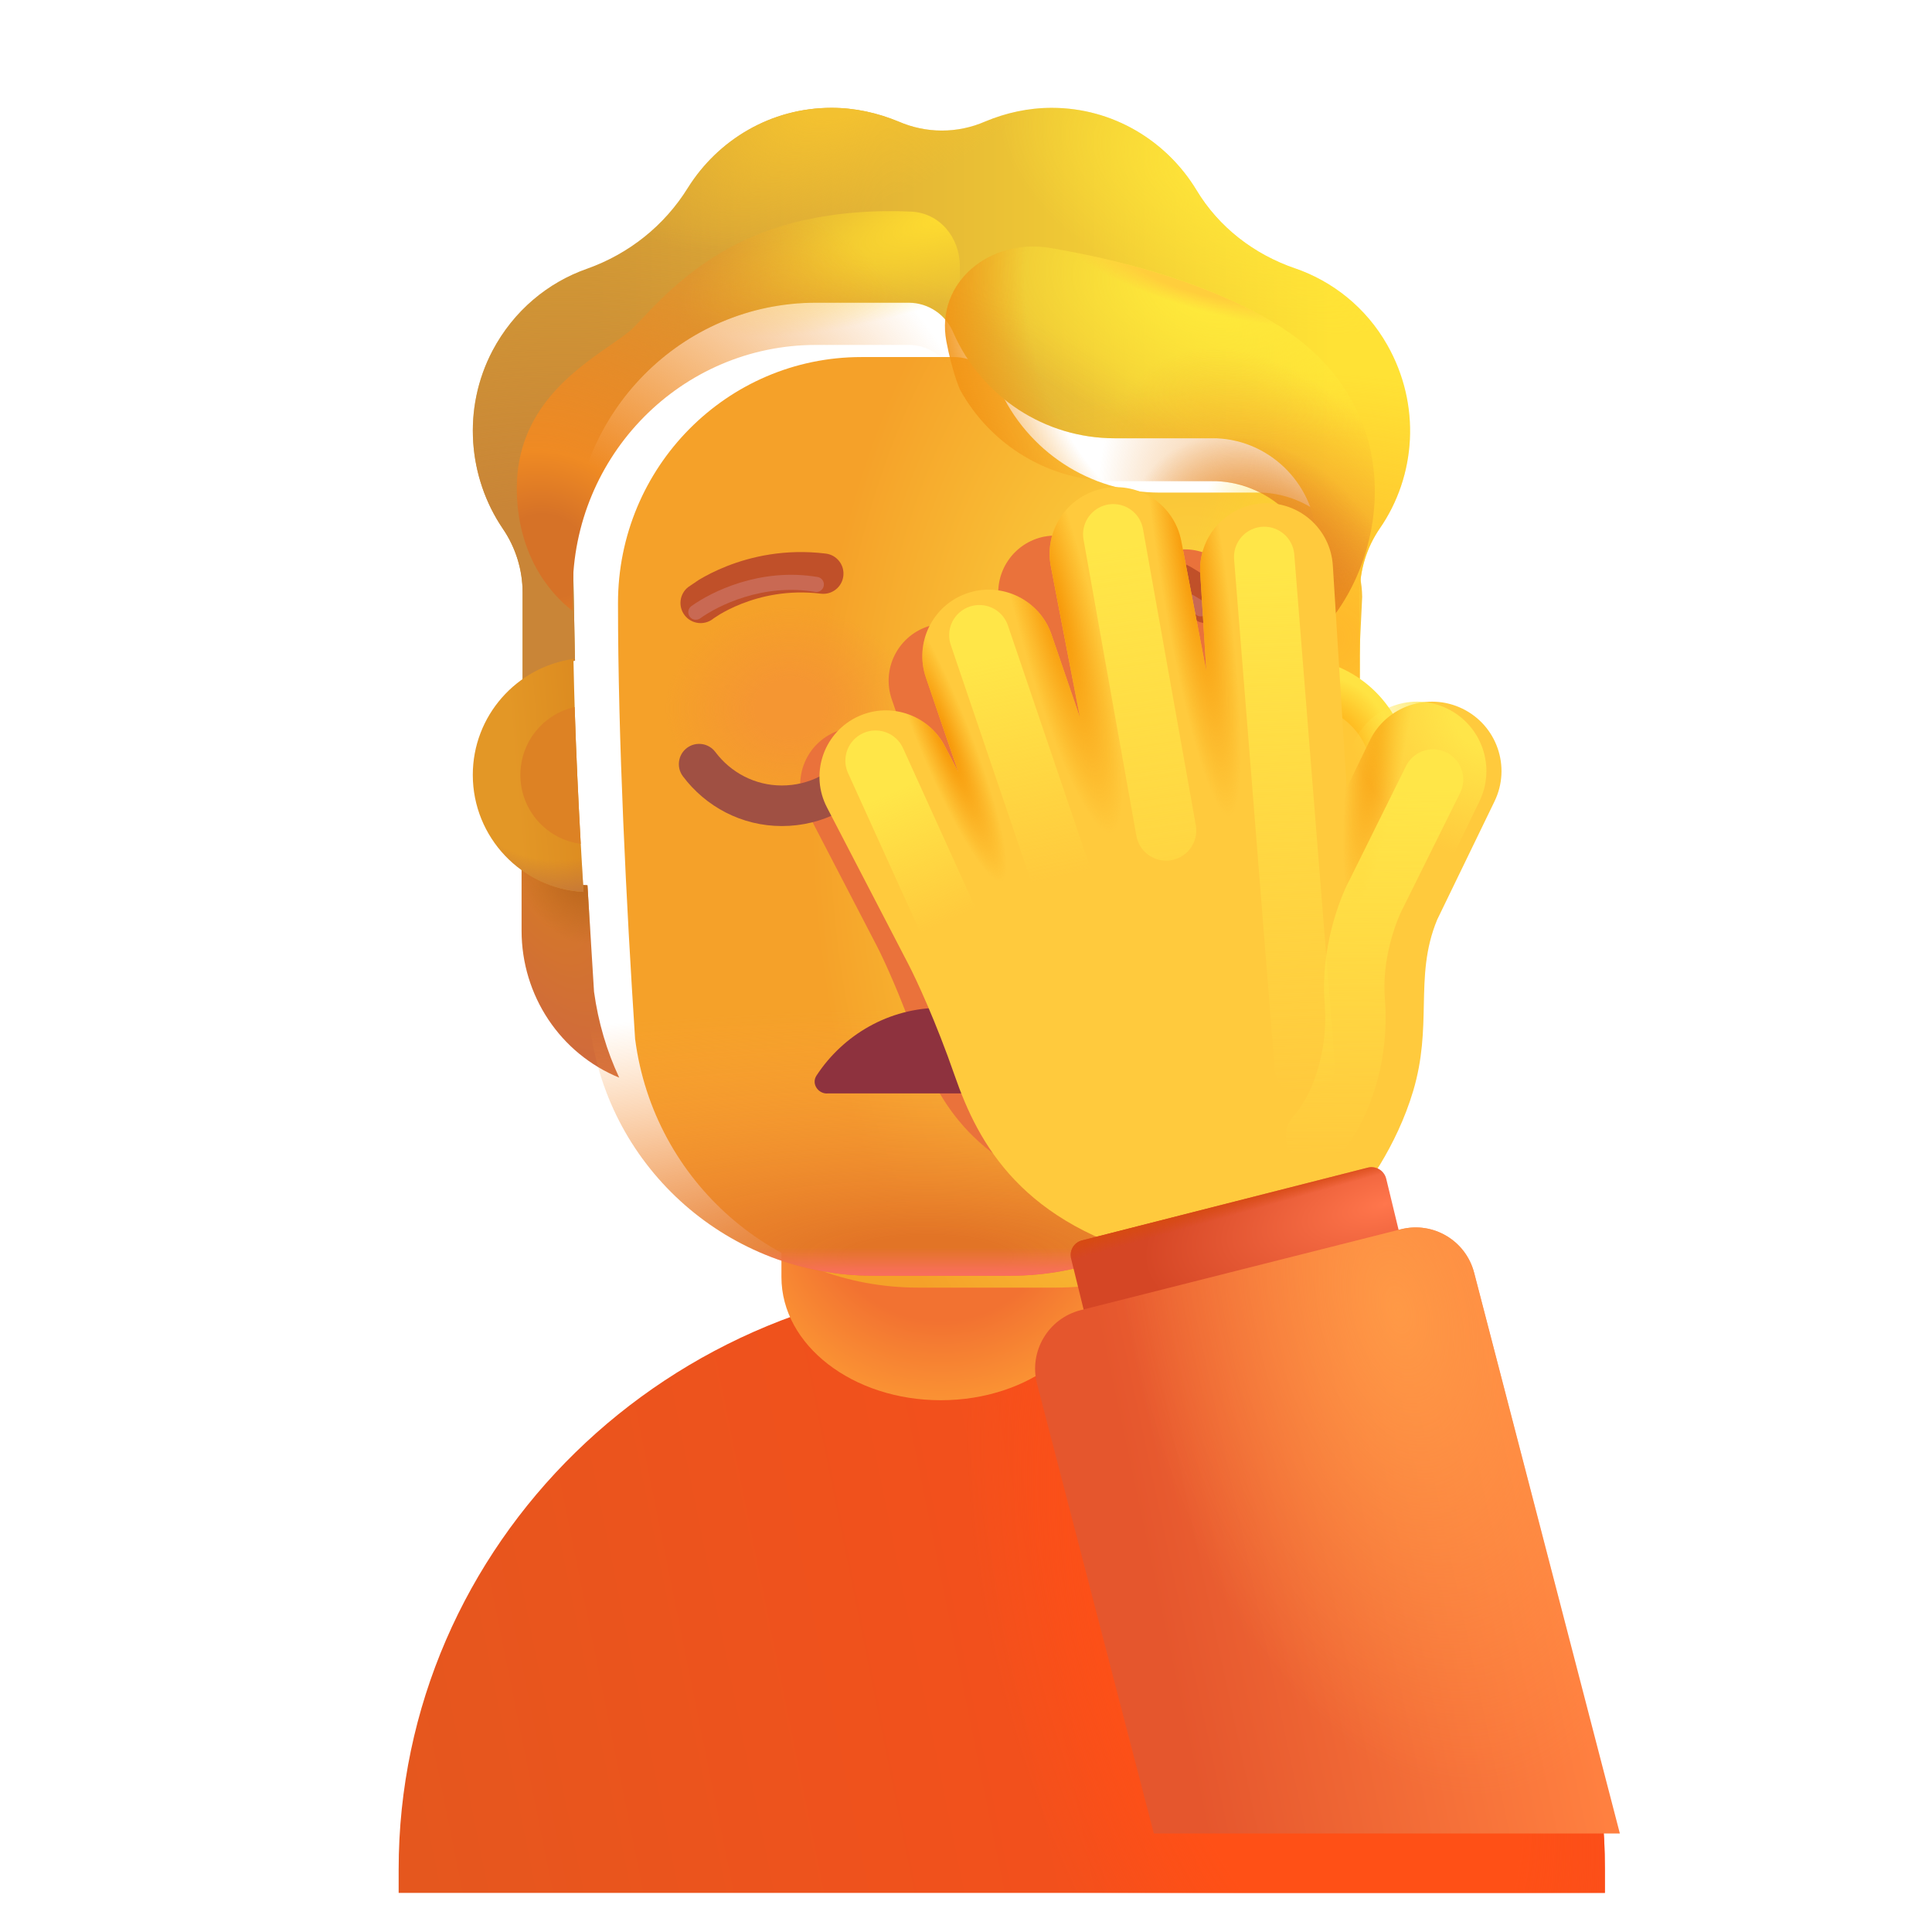 <svg fill="none" height="32" viewBox="0 0 32 32" width="32" xmlns="http://www.w3.org/2000/svg" xmlns:xlink="http://www.w3.org/1999/xlink"><filter id="a" color-interpolation-filters="sRGB" filterUnits="userSpaceOnUse" height="11.16" width="20.98" x="5.603" y="20.192"><feFlood flood-opacity="0" result="BackgroundImageFix"/><feBlend in="SourceGraphic" in2="BackgroundImageFix" mode="normal" result="shape"/><feColorMatrix in="SourceAlpha" result="hardAlpha" type="matrix" values="0 0 0 0 0 0 0 0 0 0 0 0 0 0 0 0 0 0 127 0"/><feOffset dx="1" dy="1"/><feGaussianBlur stdDeviation="1"/><feComposite in2="hardAlpha" k2="-1" k3="1" operator="arithmetic"/><feColorMatrix type="matrix" values="0 0 0 0 0.82 0 0 0 0 0.424 0 0 0 0 0.271 0 0 0 1 0"/><feBlend in2="shape" mode="normal" result="effect1_innerShadow_4002_4106"/></filter><filter id="b" color-interpolation-filters="sRGB" filterUnits="userSpaceOnUse" height="15.613" width="13.076" x="9.487" y="5.713"><feFlood flood-opacity="0" result="BackgroundImageFix"/><feBlend in="SourceGraphic" in2="BackgroundImageFix" mode="normal" result="shape"/><feColorMatrix in="SourceAlpha" result="hardAlpha" type="matrix" values="0 0 0 0 0 0 0 0 0 0 0 0 0 0 0 0 0 0 127 0"/><feOffset dx=".75"/><feGaussianBlur stdDeviation=".6"/><feComposite in2="hardAlpha" k2="-1" k3="1" operator="arithmetic"/><feColorMatrix type="matrix" values="0 0 0 0 0.824 0 0 0 0 0.624 0 0 0 0 0.314 0 0 0 1 0"/><feBlend in2="shape" mode="normal" result="effect1_innerShadow_4002_4106"/><feColorMatrix in="SourceAlpha" result="hardAlpha" type="matrix" values="0 0 0 0 0 0 0 0 0 0 0 0 0 0 0 0 0 0 127 0"/><feOffset dy=".2"/><feGaussianBlur stdDeviation=".375"/><feComposite in2="hardAlpha" k2="-1" k3="1" operator="arithmetic"/><feColorMatrix type="matrix" values="0 0 0 0 0.98 0 0 0 0 0.549 0 0 0 0 0.094 0 0 0 1 0"/><feBlend in2="effect1_innerShadow_4002_4106" mode="normal" result="effect2_innerShadow_4002_4106"/></filter><filter id="c" color-interpolation-filters="sRGB" filterUnits="userSpaceOnUse" height="13.502" width="12.214" x="12.005" y="7.621"><feFlood flood-opacity="0" result="BackgroundImageFix"/><feBlend in="SourceGraphic" in2="BackgroundImageFix" mode="normal" result="shape"/><feGaussianBlur result="effect1_foregroundBlur_4002_4106" stdDeviation=".625"/></filter><filter id="d" color-interpolation-filters="sRGB" filterUnits="userSpaceOnUse" height="9.975" width="15.525" x="7.831" y="1.986"><feFlood flood-opacity="0" result="BackgroundImageFix"/><feBlend in="SourceGraphic" in2="BackgroundImageFix" mode="normal" result="shape"/><feColorMatrix in="SourceAlpha" result="hardAlpha" type="matrix" values="0 0 0 0 0 0 0 0 0 0 0 0 0 0 0 0 0 0 127 0"/><feOffset dy="-.5"/><feGaussianBlur stdDeviation=".625"/><feComposite in2="hardAlpha" k2="-1" k3="1" operator="arithmetic"/><feColorMatrix type="matrix" values="0 0 0 0 0.945 0 0 0 0 0.51 0 0 0 0 0.063 0 0 0 1 0"/><feBlend in2="shape" mode="normal" result="effect1_innerShadow_4002_4106"/><feColorMatrix in="SourceAlpha" result="hardAlpha" type="matrix" values="0 0 0 0 0 0 0 0 0 0 0 0 0 0 0 0 0 0 127 0"/><feOffset dy="-.2"/><feGaussianBlur stdDeviation=".2"/><feComposite in2="hardAlpha" k2="-1" k3="1" operator="arithmetic"/><feColorMatrix type="matrix" values="0 0 0 0 0.863 0 0 0 0 0.486 0 0 0 0 0.047 0 0 0 1 0"/><feBlend in2="effect1_innerShadow_4002_4106" mode="normal" result="effect2_innerShadow_4002_4106"/></filter><filter id="e" color-interpolation-filters="sRGB" filterUnits="userSpaceOnUse" height="1.394" width="2.8" x="17.51" y="9.126"><feFlood flood-opacity="0" result="BackgroundImageFix"/><feBlend in="SourceGraphic" in2="BackgroundImageFix" mode="normal" result="shape"/><feColorMatrix in="SourceAlpha" result="hardAlpha" type="matrix" values="0 0 0 0 0 0 0 0 0 0 0 0 0 0 0 0 0 0 127 0"/><feOffset dx=".1" dy="-.2"/><feGaussianBlur stdDeviation=".125"/><feComposite in2="hardAlpha" k2="-1" k3="1" operator="arithmetic"/><feColorMatrix type="matrix" values="0 0 0 0 0.604 0 0 0 0 0.243 0 0 0 0 0.153 0 0 0 1 0"/><feBlend in2="shape" mode="normal" result="effect1_innerShadow_4002_4106"/></filter><filter id="f" color-interpolation-filters="sRGB" filterUnits="userSpaceOnUse" height="1.377" width="2.8" x="11.17" y="9.144"><feFlood flood-opacity="0" result="BackgroundImageFix"/><feBlend in="SourceGraphic" in2="BackgroundImageFix" mode="normal" result="shape"/><feColorMatrix in="SourceAlpha" result="hardAlpha" type="matrix" values="0 0 0 0 0 0 0 0 0 0 0 0 0 0 0 0 0 0 127 0"/><feOffset dx=".1" dy="-.2"/><feGaussianBlur stdDeviation=".125"/><feComposite in2="hardAlpha" k2="-1" k3="1" operator="arithmetic"/><feColorMatrix type="matrix" values="0 0 0 0 0.604 0 0 0 0 0.243 0 0 0 0 0.153 0 0 0 1 0"/><feBlend in2="shape" mode="normal" result="effect1_innerShadow_4002_4106"/></filter><filter id="g" color-interpolation-filters="sRGB" filterUnits="userSpaceOnUse" height="7.623" width="8.338" x="8.061" y="2.997"><feFlood flood-opacity="0" result="BackgroundImageFix"/><feBlend in="SourceGraphic" in2="BackgroundImageFix" mode="normal" result="shape"/><feGaussianBlur result="effect1_foregroundBlur_4002_4106" stdDeviation=".25"/></filter><filter id="h" color-interpolation-filters="sRGB" filterUnits="userSpaceOnUse" height="7.368" width="8.12" x="15.151" y="3.582"><feFlood flood-opacity="0" result="BackgroundImageFix"/><feBlend in="SourceGraphic" in2="BackgroundImageFix" mode="normal" result="shape"/><feGaussianBlur result="effect1_foregroundBlur_4002_4106" stdDeviation=".25"/></filter><filter id="i" color-interpolation-filters="sRGB" filterUnits="userSpaceOnUse" height="2.767" width="1.5" x="8.369" y="11.461"><feFlood flood-opacity="0" result="BackgroundImageFix"/><feBlend in="SourceGraphic" in2="BackgroundImageFix" mode="normal" result="shape"/><feGaussianBlur result="effect1_foregroundBlur_4002_4106" stdDeviation=".125"/></filter><filter id="j" color-interpolation-filters="sRGB" filterUnits="userSpaceOnUse" height="2.796" width="1.642" x="21.327" y="11.442"><feFlood flood-opacity="0" result="BackgroundImageFix"/><feBlend in="SourceGraphic" in2="BackgroundImageFix" mode="normal" result="shape"/><feGaussianBlur result="effect1_foregroundBlur_4002_4106" stdDeviation=".125"/></filter><filter id="k" color-interpolation-filters="sRGB" filterUnits="userSpaceOnUse" height="1.245" width="2.746" x="11.15" y="9.27"><feFlood flood-opacity="0" result="BackgroundImageFix"/><feBlend in="SourceGraphic" in2="BackgroundImageFix" mode="normal" result="shape"/><feGaussianBlur result="effect1_foregroundBlur_4002_4106" stdDeviation=".125"/></filter><filter id="l" color-interpolation-filters="sRGB" filterUnits="userSpaceOnUse" height="1.245" width="2.746" x="17.517" y="9.214"><feFlood flood-opacity="0" result="BackgroundImageFix"/><feBlend in="SourceGraphic" in2="BackgroundImageFix" mode="normal" result="shape"/><feGaussianBlur result="effect1_foregroundBlur_4002_4106" stdDeviation=".125"/></filter><filter id="m" color-interpolation-filters="sRGB" filterUnits="userSpaceOnUse" height="1.562" width="3.412" x="11.244" y="12.321"><feFlood flood-opacity="0" result="BackgroundImageFix"/><feBlend in="SourceGraphic" in2="BackgroundImageFix" mode="normal" result="shape"/><feColorMatrix in="SourceAlpha" result="hardAlpha" type="matrix" values="0 0 0 0 0 0 0 0 0 0 0 0 0 0 0 0 0 0 127 0"/><feOffset dy="-.2"/><feGaussianBlur stdDeviation=".2"/><feComposite in2="hardAlpha" k2="-1" k3="1" operator="arithmetic"/><feColorMatrix type="matrix" values="0 0 0 0 0.569 0 0 0 0 0.208 0 0 0 0 0.298 0 0 0 1 0"/><feBlend in2="shape" mode="normal" result="effect1_innerShadow_4002_4106"/></filter><filter id="n" color-interpolation-filters="sRGB" filterUnits="userSpaceOnUse" height="12.796" width="11.547" x="13.324" y="8.069"><feFlood flood-opacity="0" result="BackgroundImageFix"/><feBlend in="SourceGraphic" in2="BackgroundImageFix" mode="normal" result="shape"/><feColorMatrix in="SourceAlpha" result="hardAlpha" type="matrix" values="0 0 0 0 0 0 0 0 0 0 0 0 0 0 0 0 0 0 127 0"/><feOffset dx=".25"/><feGaussianBlur stdDeviation=".75"/><feComposite in2="hardAlpha" k2="-1" k3="1" operator="arithmetic"/><feColorMatrix type="matrix" values="0 0 0 0 0.902 0 0 0 0 0.592 0 0 0 0 0.231 0 0 0 1 0"/><feBlend in2="shape" mode="normal" result="effect1_innerShadow_4002_4106"/></filter><filter id="o" color-interpolation-filters="sRGB" filterUnits="userSpaceOnUse" height="7.906" width="3.875" x="16.939" y="7.349"><feFlood flood-opacity="0" result="BackgroundImageFix"/><feBlend in="SourceGraphic" in2="BackgroundImageFix" mode="normal" result="shape"/><feGaussianBlur result="effect1_foregroundBlur_4002_4106" stdDeviation=".5"/></filter><filter id="p" color-interpolation-filters="sRGB" filterUnits="userSpaceOnUse" height="7" width="4.36" x="14.721" y="9.021"><feFlood flood-opacity="0" result="BackgroundImageFix"/><feBlend in="SourceGraphic" in2="BackgroundImageFix" mode="normal" result="shape"/><feGaussianBlur result="effect1_foregroundBlur_4002_4106" stdDeviation=".5"/></filter><filter id="q" color-interpolation-filters="sRGB" filterUnits="userSpaceOnUse" height="5.719" width="4.235" x="13.002" y="11.099"><feFlood flood-opacity="0" result="BackgroundImageFix"/><feBlend in="SourceGraphic" in2="BackgroundImageFix" mode="normal" result="shape"/><feGaussianBlur result="effect1_foregroundBlur_4002_4106" stdDeviation=".5"/></filter><filter id="r" color-interpolation-filters="sRGB" filterUnits="userSpaceOnUse" height="8.906" width="4.938" x="20.299" y="11.411"><feFlood flood-opacity="0" result="BackgroundImageFix"/><feBlend in="SourceGraphic" in2="BackgroundImageFix" mode="normal" result="shape"/><feGaussianBlur result="effect1_foregroundBlur_4002_4106" stdDeviation=".5"/></filter><filter id="s" color-interpolation-filters="sRGB" filterUnits="userSpaceOnUse" height="11.438" width="3.672" x="19.439" y="7.724"><feFlood flood-opacity="0" result="BackgroundImageFix"/><feBlend in="SourceGraphic" in2="BackgroundImageFix" mode="normal" result="shape"/><feGaussianBlur result="effect1_foregroundBlur_4002_4106" stdDeviation=".5"/></filter><linearGradient id="t" gradientUnits="userSpaceOnUse" x1="20.291" x2="5.916" y1="27.442" y2="30.352"><stop offset="0" stop-color="#f84d1b"/><stop offset="1" stop-color="#e5571e"/></linearGradient><radialGradient id="u" cx="0" cy="0" gradientTransform="matrix(-5 1.688 -3.319 -9.833 20.978 26.755)" gradientUnits="userSpaceOnUse" r="1"><stop offset=".54" stop-color="#ff5016"/><stop offset="1" stop-color="#ff5016" stop-opacity="0"/></radialGradient><radialGradient id="v" cx="0" cy="0" gradientTransform="matrix(0 3.933 -3.99 0 15.583 19.947)" gradientUnits="userSpaceOnUse" r="1"><stop offset=".49" stop-color="#f27231"/><stop offset="1" stop-color="#ffa335"/></radialGradient><radialGradient id="w" cx="0" cy="0" gradientTransform="matrix(-.93 3.821 -4.539 -1.105 22.284 14.291)" gradientUnits="userSpaceOnUse" r="1"><stop offset=".043" stop-color="#ffc135"/><stop offset=".909" stop-color="#e26839"/></radialGradient><radialGradient id="x" cx="0" cy="0" gradientTransform="matrix(.354 .485 -.412 .301 21.384 14.614)" gradientUnits="userSpaceOnUse" r="1"><stop offset="0" stop-color="#e18c2a"/><stop offset="1" stop-color="#e18c2a" stop-opacity="0"/></radialGradient><radialGradient id="y" cx="0" cy="0" gradientTransform="matrix(1.536 3.234 -1.47 .698 8.902 14.432)" gradientUnits="userSpaceOnUse" r="1"><stop offset="0" stop-color="#d57a26"/><stop offset="1" stop-color="#d06a3c"/></radialGradient><radialGradient id="z" cx="0" cy="0" gradientTransform="matrix(.384 1.203 -1.055 .337 9.7 14.422)" gradientUnits="userSpaceOnUse" r="1"><stop offset=".263" stop-color="#be691e"/><stop offset=".977" stop-color="#be691e" stop-opacity="0"/></radialGradient><radialGradient id="A" cx="0" cy="0" gradientTransform="matrix(-6.305 0 0 -11.153 18.979 13.156)" gradientUnits="userSpaceOnUse" r="1"><stop offset="0" stop-color="#ffe846"/><stop offset="1" stop-color="#f5a129"/></radialGradient><radialGradient id="B" cx="0" cy="0" gradientTransform="matrix(0 -4.083 15.885 0 15.359 20.796)" gradientUnits="userSpaceOnUse" r="1"><stop offset=".082" stop-color="#e27426"/><stop offset="1" stop-color="#ffa041" stop-opacity="0"/></radialGradient><radialGradient id="C" cx="0" cy="0" gradientTransform="matrix(-.485 7.359 -2.705 -.178 21.813 12.876)" gradientUnits="userSpaceOnUse" r="1"><stop offset=".39" stop-color="#ffd930"/><stop offset="1" stop-color="#ffd930" stop-opacity="0"/></radialGradient><radialGradient id="D" cx="0" cy="0" gradientTransform="matrix(0 -1.705 2.053 0 13.071 11.732)" gradientUnits="userSpaceOnUse" r="1"><stop offset=".276" stop-color="#f59632"/><stop offset="1" stop-color="#f59632" stop-opacity="0"/></radialGradient><radialGradient id="E" cx="0" cy="0" gradientTransform="matrix(0 -1.852 2.401 0 18.594 11.236)" gradientUnits="userSpaceOnUse" r="1"><stop offset=".178" stop-color="#ffbe3a"/><stop offset="1" stop-color="#ffbe3a" stop-opacity="0"/></radialGradient><linearGradient id="F" gradientUnits="userSpaceOnUse" x1="15.65" x2="15.65" y1="21.13" y2="20.666"><stop offset="0" stop-color="#fa6e5f"/><stop offset="1" stop-color="#fa6e5f" stop-opacity="0"/></linearGradient><linearGradient id="G" gradientUnits="userSpaceOnUse" x1="22.062" x2="9.852" y1="6.326" y2="6.326"><stop offset="0" stop-color="#ffe235"/><stop offset="1" stop-color="#d29935"/></linearGradient><radialGradient id="H" cx="0" cy="0" gradientTransform="matrix(0 -6.897 12.22 0 9.286 11.248)" gradientUnits="userSpaceOnUse" r="1"><stop offset=".315" stop-color="#c98537"/><stop offset="1" stop-color="#c98537" stop-opacity="0"/></radialGradient><radialGradient id="I" cx="0" cy="0" gradientTransform="matrix(0 -4.381 7.762 0 21.455 11.248)" gradientUnits="userSpaceOnUse" r="1"><stop offset="0" stop-color="#ffb52a"/><stop offset="1" stop-color="#ffb52a" stop-opacity="0"/></radialGradient><radialGradient id="J" cx="0" cy="0" gradientTransform="matrix(-3.922 -1.496 .797 -2.089 20.546 3.678)" gradientUnits="userSpaceOnUse" r="1"><stop offset="0" stop-color="#ffe639"/><stop offset="1" stop-color="#ffe639" stop-opacity="0"/></radialGradient><radialGradient id="K" cx="0" cy="0" gradientTransform="matrix(1.092 1.779 -4.119 2.528 14.501 1.758)" gradientUnits="userSpaceOnUse" r="1"><stop offset=".287" stop-color="#f3c130"/><stop offset="1" stop-color="#f3c130" stop-opacity="0"/></radialGradient><radialGradient id="L" cx="0" cy="0" gradientTransform="matrix(-4.591 1.657 -.461 -1.278 15.899 3.497)" gradientUnits="userSpaceOnUse" r="1"><stop offset="0" stop-color="#ffdd30"/><stop offset="1" stop-color="#ffdc2b" stop-opacity="0"/></radialGradient><radialGradient id="M" cx="0" cy="0" gradientTransform="matrix(3.881 -6.145 6.808 4.3 9.044 9.237)" gradientUnits="userSpaceOnUse" r="1"><stop offset=".093" stop-color="#d67227"/><stop offset=".233" stop-color="#ef8a23"/><stop offset="1" stop-color="#ef8a23" stop-opacity="0"/></radialGradient><radialGradient id="N" cx="0" cy="0" gradientTransform="matrix(4.083 .966 -.54 2.284 19.959 4.897)" gradientUnits="userSpaceOnUse" r="1"><stop offset="0" stop-color="#ffeb3b"/><stop offset="1" stop-color="#ffeb3b" stop-opacity="0"/></radialGradient><radialGradient id="O" cx="0" cy="0" gradientTransform="matrix(-2.591 -4.467 2.491 -1.445 21.779 10.45)" gradientUnits="userSpaceOnUse" r="1"><stop offset="0" stop-color="#eb8f29"/><stop offset="1" stop-color="#eb8f29" stop-opacity="0"/></radialGradient><radialGradient id="P" cx="0" cy="0" gradientTransform="matrix(-1.577 -2.656 1.902 -1.129 21.031 10.088)" gradientUnits="userSpaceOnUse" r="1"><stop offset=".394" stop-color="#e48421"/><stop offset="1" stop-color="#e48421" stop-opacity="0"/></radialGradient><radialGradient id="Q" cx="0" cy="0" gradientTransform="matrix(-5.787 1.388 -1.501 -6.256 21.375 4.756)" gradientUnits="userSpaceOnUse" r="1"><stop offset=".735" stop-color="#f29415" stop-opacity="0"/><stop offset="1" stop-color="#f29415"/></radialGradient><radialGradient id="R" cx="0" cy="0" gradientTransform="matrix(-.142 .463 -2.116 -.647 19.757 4.605)" gradientUnits="userSpaceOnUse" r="1"><stop offset=".461" stop-color="#ffce3c"/><stop offset="1" stop-color="#ffce3c" stop-opacity="0"/></radialGradient><linearGradient id="S" gradientUnits="userSpaceOnUse" x1="23.355" x2="21.9" y1="12.148" y2="14.773"><stop offset="0" stop-color="#ffe343"/><stop offset="1" stop-color="#ffc136"/></linearGradient><radialGradient id="T" cx="0" cy="0" gradientTransform="matrix(.758 2.705 -2.581 .723 21.162 12.067)" gradientUnits="userSpaceOnUse" r="1"><stop offset=".856" stop-color="#e1943d" stop-opacity="0"/><stop offset="1" stop-color="#e08f2e"/></radialGradient><radialGradient id="U" cx="0" cy="0" gradientTransform="matrix(.95 -1.304 1.093 .796 21.597 12.724)" gradientUnits="userSpaceOnUse" r="1"><stop offset=".664" stop-color="#ffbd22"/><stop offset="1" stop-color="#ffbd22" stop-opacity="0"/></radialGradient><linearGradient id="V" gradientUnits="userSpaceOnUse" x1="8.538" x2="10.297" y1="12.997" y2="12.844"><stop offset="0" stop-color="#e39726"/><stop offset="1" stop-color="#d9851d"/></linearGradient><radialGradient id="W" cx="0" cy="0" gradientTransform="matrix(-.498 2.504 -2.461 -.49 9.246 12.269)" gradientUnits="userSpaceOnUse" r="1"><stop offset=".775" stop-color="#c77937" stop-opacity="0"/><stop offset="1" stop-color="#c77937"/></radialGradient><linearGradient id="X"><stop offset="0" stop-color="#f69202"/><stop offset="1" stop-color="#f69202" stop-opacity="0"/></linearGradient><radialGradient id="Y" cx="0" cy="0" gradientTransform="matrix(1 2.484 -.41 .165 15.346 12.114)" gradientUnits="userSpaceOnUse" r="1" xlink:href="#X"/><radialGradient id="Z" cx="0" cy="0" gradientTransform="matrix(.984 3.844 -.634 .162 17.174 9.958)" gradientUnits="userSpaceOnUse" r="1" xlink:href="#X"/><radialGradient id="aa" cx="0" cy="0" gradientTransform="matrix(.656 4.375 -.545 .082 19.455 9.146)" gradientUnits="userSpaceOnUse" r="1" xlink:href="#X"/><radialGradient id="ab" cx="0" cy="0" gradientTransform="matrix(-.562 3.891 -.489 -.071 22.736 11.083)" gradientUnits="userSpaceOnUse" r="1"><stop offset=".001" stop-color="#f69202"/><stop offset="1" stop-color="#f69202" stop-opacity="0"/></radialGradient><radialGradient id="ac" cx="0" cy="0" gradientTransform="matrix(-1.705 1.437 -1.704 -2.021 24.621 11.849)" gradientUnits="userSpaceOnUse" r="1"><stop offset=".232" stop-color="#ffe549"/><stop offset="1" stop-color="#ffe549" stop-opacity="0"/></radialGradient><radialGradient id="ad" cx="0" cy="0" gradientTransform="matrix(-3.969 1.063 -.453 -1.692 22.939 19.942)" gradientUnits="userSpaceOnUse" r="1"><stop offset="0" stop-color="#ff764c"/><stop offset="1" stop-color="#d54625"/></radialGradient><linearGradient id="ae" gradientUnits="userSpaceOnUse" x1="20.314" x2="20.396" y1="19.845" y2="20.138"><stop offset=".245" stop-color="#d74a13"/><stop offset="1" stop-color="#d74a13" stop-opacity="0"/></linearGradient><linearGradient id="af" gradientUnits="userSpaceOnUse" x1="19.564" x2="26.002" y1="28.536" y2="27.161"><stop offset="0" stop-color="#e5562d"/><stop offset="1" stop-color="#ff8040"/></linearGradient><radialGradient id="ag" cx="0" cy="0" gradientTransform="matrix(1.844 7.969 -4.36 1.009 23.158 21.692)" gradientUnits="userSpaceOnUse" r="1"><stop offset="0" stop-color="#ff9946"/><stop offset="1" stop-color="#ff9946" stop-opacity="0"/></radialGradient><linearGradient id="ah"><stop offset="0" stop-color="#ffe648"/><stop offset="1" stop-color="#ffe648" stop-opacity="0"/></linearGradient><linearGradient id="ai" gradientUnits="userSpaceOnUse" x1="18.789" x2="20.076" xlink:href="#ah" y1="9.004" y2="17.959"/><linearGradient id="aj" gradientUnits="userSpaceOnUse" x1="16.539" x2="17.352" xlink:href="#ah" y1="10.857" y2="14.571"/><linearGradient id="ak" gradientUnits="userSpaceOnUse" x1="14.82" x2="15.777" xlink:href="#ah" y1="13.092" y2="15.22"/><linearGradient id="al" gradientUnits="userSpaceOnUse" x1="22.385" x2="22.43" xlink:href="#ah" y1="13.064" y2="19.129"/><linearGradient id="am" gradientUnits="userSpaceOnUse" x1="21.143" x2="21.408" xlink:href="#ah" y1="9.443" y2="18.099"/><g filter="url(#a)"><path d="m25.583 30.352v-.39c0-5.39-4.47-9.77-9.99-9.77-5.52.01-9.99 4.38-9.99 9.77v.39z" fill="url(#t)"/><path d="m25.583 30.352v-.39c0-5.39-4.47-9.77-9.99-9.77-5.52.01-9.99 4.38-9.99 9.77v.39z" fill="url(#u)"/></g><path d="m15.583 23.192c-1.46 0-2.64-.912-2.64-2.04v-2.411c0-1.128 1.18-2.04 2.64-2.04s2.64.912 2.64 2.04v2.411c0 1.128-1.18 2.04-2.64 2.04z" fill="url(#v)"/><path d="m21.456 14.663c.404-.013.783-.15 1.091-.372v1.123c0 1.077-.642 2.037-1.617 2.435.205-.437.346-.914.417-1.423z" fill="url(#w)"/><path d="m21.456 14.663c.404-.013.783-.15 1.091-.372v1.123c0 1.077-.642 2.037-1.617 2.435.205-.437.346-.914.417-1.423z" fill="url(#x)"/><path d="m9.73 14.663c-.404-.013-.783-.15-1.091-.372v1.123c0 1.077.642 2.037 1.617 2.435-.205-.437-.347-.914-.417-1.423z" fill="url(#y)"/><path d="m9.73 14.663c-.404-.013-.783-.15-1.091-.372v1.123c0 1.077.642 2.037 1.617 2.435-.205-.437-.347-.914-.417-1.423z" fill="url(#z)"/><g filter="url(#b)"><path d="m9.771 17.019c.31 2.355 2.314 4.108 4.686 4.108h2.275c2.372 0 4.376-1.753 4.686-4.108.142-2.272.288-5.063.394-7.333-.013-.925-.742-1.688-1.663-1.727h-1.689c-1.151 0-2.194-.679-2.667-1.74-.121-.304-.416-.505-.742-.505h-1.535c-2.226 0-4.03 1.824-4.03 4.075 0 2.244.137 4.98.284 7.23z" fill="url(#A)"/></g><path d="m9.774 17.022c.31 2.355 2.314 4.108 4.686 4.108h2.275c2.372 0 4.376-1.753 4.686-4.108.142-2.272.285-5.067.391-7.337-.013-.925-.742-1.688-1.663-1.727h-1.689c-1.151 0-2.194-.679-2.667-1.74-.121-.304-.416-.505-.742-.505h-1.535c-2.226 0-4.03 1.824-4.03 4.075 0 2.244.14 4.984.287 7.234z" fill="url(#B)"/><path d="m9.774 17.022c.31 2.355 2.314 4.108 4.686 4.108h2.275c2.372 0 4.376-1.753 4.686-4.108.142-2.272.285-5.067.391-7.337-.013-.925-.742-1.688-1.663-1.727h-1.689c-1.151 0-2.194-.679-2.667-1.74-.121-.304-.416-.505-.742-.505h-1.535c-2.226 0-4.03 1.824-4.03 4.075 0 2.244.14 4.984.287 7.234z" fill="url(#C)"/><path d="m9.774 17.022c.31 2.355 2.314 4.108 4.686 4.108h2.275c2.372 0 4.376-1.753 4.686-4.108.142-2.272.285-5.067.391-7.337-.013-.925-.742-1.688-1.663-1.727h-1.689c-1.151 0-2.194-.679-2.667-1.74-.121-.304-.416-.505-.742-.505h-1.535c-2.226 0-4.03 1.824-4.03 4.075 0 2.244.14 4.984.287 7.234z" fill="url(#D)"/><path d="m9.774 17.022c.31 2.355 2.314 4.108 4.686 4.108h2.275c2.372 0 4.376-1.753 4.686-4.108.142-2.272.285-5.067.391-7.337-.013-.925-.742-1.688-1.663-1.727h-1.689c-1.151 0-2.194-.679-2.667-1.74-.121-.304-.416-.505-.742-.505h-1.535c-2.226 0-4.03 1.824-4.03 4.075 0 2.244.14 4.984.287 7.234z" fill="url(#E)"/><path d="m9.774 17.022c.31 2.355 2.314 4.108 4.686 4.108h2.275c2.372 0 4.376-1.753 4.686-4.108.142-2.272.285-5.067.391-7.337-.013-.925-.742-1.688-1.663-1.727h-1.689c-1.151 0-2.194-.679-2.667-1.74-.121-.304-.416-.505-.742-.505h-1.535c-2.226 0-4.03 1.824-4.03 4.075 0 2.244.14 4.984.287 7.234z" fill="url(#F)"/><g filter="url(#c)"><path d="m17.3 8.888c.513-.099 1.009.237 1.108.75l.356 1.849-.086-1.383c-.032-.521.364-.97.885-1.003.521-.032.97.364 1.003.885l.197 3.17.327-.674c.238-.491.83-.697 1.321-.458s.697.83.458 1.321l-.816 1.683c-.175.42-.183.808-.191 1.218-.008.374-.016.767-.151 1.222-.236.795-.708 1.433-.914 1.653l-2.633.752c-2.029-.497-2.647-1.653-2.983-2.62-.269-.774-.551-1.379-.658-1.585-0 0 0-0 0 0l-1.162-2.238c-.241-.464-.06-1.035.404-1.275.464-.241 1.035-.06 1.275.403l.193.372-.463-1.349c-.17-.494.094-1.032.588-1.202s1.032.094 1.202.588l.405 1.18-.414-2.152c-.099-.513.237-1.009.75-1.108z" fill="#ea723b"/></g><g filter="url(#d)"><path d="m21.448 5.144c.62.213 1.177.647 1.529 1.268.563.99.48 2.173-.128 3.047-.211.31-.326.679-.326 1.054v1.433c-.226-.157-.523-.274-.805-.323l.095-1.937c-.013-.925-.742-1.688-1.663-1.727h-1.689c-1.151 0-2.194-.679-2.667-1.74-.121-.304-.416-.505-.742-.505h-1.535c-2.226 0-4.03 1.824-4.03 4.075l.037 1.854c-.306.045-.626.147-.868.318v-1.448c0-.375-.115-.744-.326-1.054-.576-.847-.678-1.986-.173-2.95.352-.666.921-1.132 1.567-1.358.691-.246 1.279-.712 1.669-1.339.499-.796 1.375-1.326 2.38-1.326.39 0 .761.084 1.107.226.461.201.979.201 1.439 0 .339-.142.71-.226 1.1-.226 1.017 0 1.906.55 2.399 1.365.371.615.953 1.061 1.631 1.294z" fill="url(#G)"/><path d="m21.448 5.144c.62.213 1.177.647 1.529 1.268.563.99.48 2.173-.128 3.047-.211.31-.326.679-.326 1.054v1.433c-.226-.157-.523-.274-.805-.323l.095-1.937c-.013-.925-.742-1.688-1.663-1.727h-1.689c-1.151 0-2.194-.679-2.667-1.74-.121-.304-.416-.505-.742-.505h-1.535c-2.226 0-4.03 1.824-4.03 4.075l.037 1.854c-.306.045-.626.147-.868.318v-1.448c0-.375-.115-.744-.326-1.054-.576-.847-.678-1.986-.173-2.95.352-.666.921-1.132 1.567-1.358.691-.246 1.279-.712 1.669-1.339.499-.796 1.375-1.326 2.38-1.326.39 0 .761.084 1.107.226.461.201.979.201 1.439 0 .339-.142.71-.226 1.1-.226 1.017 0 1.906.55 2.399 1.365.371.615.953 1.061 1.631 1.294z" fill="url(#H)"/><path d="m21.448 5.144c.62.213 1.177.647 1.529 1.268.563.99.48 2.173-.128 3.047-.211.31-.326.679-.326 1.054v1.433c-.226-.157-.523-.274-.805-.323l.095-1.937c-.013-.925-.742-1.688-1.663-1.727h-1.689c-1.151 0-2.194-.679-2.667-1.74-.121-.304-.416-.505-.742-.505h-1.535c-2.226 0-4.03 1.824-4.03 4.075l.037 1.854c-.306.045-.626.147-.868.318v-1.448c0-.375-.115-.744-.326-1.054-.576-.847-.678-1.986-.173-2.95.352-.666.921-1.132 1.567-1.358.691-.246 1.279-.712 1.669-1.339.499-.796 1.375-1.326 2.38-1.326.39 0 .761.084 1.107.226.461.201.979.201 1.439 0 .339-.142.71-.226 1.1-.226 1.017 0 1.906.55 2.399 1.365.371.615.953 1.061 1.631 1.294z" fill="url(#I)"/><path d="m21.448 5.144c.62.213 1.177.647 1.529 1.268.563.99.48 2.173-.128 3.047-.211.31-.326.679-.326 1.054v1.433c-.226-.157-.523-.274-.805-.323l.095-1.937c-.013-.925-.742-1.688-1.663-1.727h-1.689c-1.151 0-2.194-.679-2.667-1.74-.121-.304-.416-.505-.742-.505h-1.535c-2.226 0-4.03 1.824-4.03 4.075l.037 1.854c-.306.045-.626.147-.868.318v-1.448c0-.375-.115-.744-.326-1.054-.576-.847-.678-1.986-.173-2.95.352-.666.921-1.132 1.567-1.358.691-.246 1.279-.712 1.669-1.339.499-.796 1.375-1.326 2.38-1.326.39 0 .761.084 1.107.226.461.201.979.201 1.439 0 .339-.142.71-.226 1.1-.226 1.017 0 1.906.55 2.399 1.365.371.615.953 1.061 1.631 1.294z" fill="url(#J)"/><path d="m21.448 5.144c.62.213 1.177.647 1.529 1.268.563.99.48 2.173-.128 3.047-.211.31-.326.679-.326 1.054v1.433c-.226-.157-.523-.274-.805-.323l.095-1.937c-.013-.925-.742-1.688-1.663-1.727h-1.689c-1.151 0-2.194-.679-2.667-1.74-.121-.304-.416-.505-.742-.505h-1.535c-2.226 0-4.03 1.824-4.03 4.075l.037 1.854c-.306.045-.626.147-.868.318v-1.448c0-.375-.115-.744-.326-1.054-.576-.847-.678-1.986-.173-2.95.352-.666.921-1.132 1.567-1.358.691-.246 1.279-.712 1.669-1.339.499-.796 1.375-1.326 2.38-1.326.39 0 .761.084 1.107.226.461.201.979.201 1.439 0 .339-.142.71-.226 1.1-.226 1.017 0 1.906.55 2.399 1.365.371.615.953 1.061 1.631 1.294z" fill="url(#K)"/></g><g filter="url(#e)"><path d="m20.095 9.934c-.211-.184-.457-.379-.829-.496-.367-.116-.827-.147-1.462-.069-.183.022-.314.189-.291.373.022.183.189.314.373.291.58-.071.936-.034 1.18.043.239.075.401.197.591.362.139.121.351.107.472-.033s.107-.351-.033-.472z" fill="#c05029"/></g><g filter="url(#f)"><path d="m11.479 9.802c.109-.065.265-.148.463-.226.395-.155.959-.29 1.635-.207.183.022.314.189.291.373-.022.183-.189.314-.373.291-.541-.066-.992.042-1.309.166-.158.062-.282.128-.364.177-.041.025-.071.045-.09.058-.01.007-.016.011-.02.014l-.003.003c-.146.112-.355.086-.468-.059-.113-.146-.087-.356.059-.469z" fill="#c05029"/></g><g filter="url(#g)"><path d="m15.873 6.383c-.028-.054-.055-.109-.08-.165-.121-.304-.416-.505-.742-.505h-1.535c-2.226 0-4.03 1.824-4.03 4.075v.332c-.41-.312-.926-.97-.926-2.036 0-1.293.943-1.946 1.544-2.363.17-.118.312-.216.399-.305.037-.038.077-.08.12-.126.422-.447 1.173-1.244 2.484-1.592.71-.189 1.431-.219 1.986-.193.472.022.805.43.805.903v1.958z" fill="url(#L)"/><path d="m15.873 6.383c-.028-.054-.055-.109-.08-.165-.121-.304-.416-.505-.742-.505h-1.535c-2.226 0-4.03 1.824-4.03 4.075v.332c-.41-.312-.926-.97-.926-2.036 0-1.293.943-1.946 1.544-2.363.17-.118.312-.216.399-.305.037-.038.077-.08.12-.126.422-.447 1.173-1.244 2.484-1.592.71-.189 1.431-.219 1.986-.193.472.022.805.43.805.903v1.958z" fill="url(#M)"/></g><g filter="url(#h)"><path d="m21.88 10.45-.035-.761c-.013-.921-.774-1.681-1.695-1.719h-1.689c-1.072 0-2.05-.586-2.562-1.519 0 0-.132-.305-.224-.796-.185-.986.732-1.717 1.721-1.548 1.252.214 2.765.622 3.855 1.333 2.104 1.372 1.736 3.845.628 5.01z" fill="url(#N)"/><path d="m21.88 10.45-.035-.761c-.013-.921-.774-1.681-1.695-1.719h-1.689c-1.072 0-2.05-.586-2.562-1.519 0 0-.132-.305-.224-.796-.185-.986.732-1.717 1.721-1.548 1.252.214 2.765.622 3.855 1.333 2.104 1.372 1.736 3.845.628 5.01z" fill="url(#O)"/><path d="m21.88 10.45-.035-.761c-.013-.921-.774-1.681-1.695-1.719h-1.689c-1.072 0-2.05-.586-2.562-1.519 0 0-.132-.305-.224-.796-.185-.986.732-1.717 1.721-1.548 1.252.214 2.765.622 3.855 1.333 2.104 1.372 1.736 3.845.628 5.01z" fill="url(#P)"/><path d="m21.88 10.45-.035-.761c-.013-.921-.774-1.681-1.695-1.719h-1.689c-1.072 0-2.05-.586-2.562-1.519 0 0-.132-.305-.224-.796-.185-.986.732-1.717 1.721-1.548 1.252.214 2.765.622 3.855 1.333 2.104 1.372 1.736 3.845.628 5.01z" fill="url(#Q)"/><path d="m21.88 10.45-.035-.761c-.013-.921-.774-1.681-1.695-1.719h-1.689c-1.072 0-2.05-.586-2.562-1.519 0 0-.132-.305-.224-.796-.185-.986.732-1.717 1.721-1.548 1.252.214 2.765.622 3.855 1.333 2.104 1.372 1.736 3.845.628 5.01z" fill="url(#R)"/></g><path d="m21.529 14.773c.079-1.283.156-2.565.223-3.849.911.159 1.604.955 1.604 1.911 0 1.034-.808 1.878-1.826 1.937z" fill="url(#S)"/><path d="m21.529 14.773c.079-1.283.156-2.565.223-3.849.911.159 1.604.955 1.604 1.911 0 1.034-.808 1.878-1.826 1.937z" fill="url(#T)"/><path d="m21.529 14.773c.079-1.283.156-2.565.223-3.849.911.159 1.604.955 1.604 1.911 0 1.034-.808 1.878-1.826 1.937z" fill="url(#U)"/><path d="m9.498 10.914c-.942.133-1.667.943-1.667 1.921 0 1.036.812 1.883 1.834 1.938-.078-1.289-.142-2.57-.167-3.859z" fill="url(#V)"/><path d="m9.498 10.914c-.942.133-1.667.943-1.667 1.921 0 1.036.812 1.883 1.834 1.938-.078-1.289-.142-2.57-.167-3.859z" fill="url(#W)"/><g filter="url(#i)"><path d="m9.518 11.711c-.515.115-.899.575-.899 1.124 0 .585.435 1.068 1 1.142-.042-.756-.077-1.51-.101-2.267z" fill="#dd8224"/></g><g filter="url(#j)"><path d="m21.577 13.988c.046-.765.091-1.53.133-2.296.568.071 1.008.556 1.008 1.143 0 .633-.51 1.147-1.141 1.152z" fill="#ffc837"/></g><g filter="url(#k)"><path d="m11.525 10.14c.31-.222 1.083-.613 1.996-.46" stroke="#c96953" stroke-linecap="round" stroke-width=".25"/></g><g filter="url(#l)"><path d="m19.888 10.084c-.31-.222-1.083-.614-1.996-.46" stroke="#c96953" stroke-linecap="round" stroke-width=".25"/></g><g filter="url(#m)"><path clip-rule="evenodd" d="m14.517 12.585c.15.109.183.319.074.469-.369.507-.967.828-1.641.828-.666 0-1.262-.322-1.639-.824-.111-.148-.081-.359.067-.47.148-.111.359-.081.47.067.256.341.656.555 1.101.555.456 0 .854-.216 1.098-.551.109-.15.319-.183.469-.074z" fill="#a05043" fill-rule="evenodd"/></g><path d="m17.643 17.813c-.441-.67-1.197-1.121-2.059-1.121s-1.619.45-2.059 1.121c-.096.144.038.316.192.297h3.726c.153.038.297-.144.201-.297z" fill="#8e323e"/><g filter="url(#n)"><path d="m18.028 8.089c.597-.115 1.173.276 1.288.872l.414 2.15-.1-1.608c-.038-.606.423-1.128 1.03-1.166.606-.038 1.128.423 1.166 1.03l.229 3.687.38-.784c.277-.571.965-.81 1.536-.533.572.277.81.965.533 1.536l-.949 1.958c-.203.489-.212.94-.222 1.417-.009.435-.019.892-.176 1.421-.275.925-.823 1.667-1.062 1.922l-3.062.875c-2.359-.578-3.078-1.922-3.469-3.047-.312-.9-.641-1.604-.766-1.844 0 0.0 0 0 0 0l-1.351-2.602c-.28-.539-.07-1.203.469-1.483.539-.28 1.203-.07 1.483.469l.225.432-.538-1.568c-.197-.575.109-1.2.683-1.397.575-.197 1.2.109 1.397.684l.471 1.372-.482-2.503c-.115-.597.276-1.173.872-1.288z" fill="#ffca3d"/><path d="m18.028 8.089c.597-.115 1.173.276 1.288.872l.414 2.15-.1-1.608c-.038-.606.423-1.128 1.03-1.166.606-.038 1.128.423 1.166 1.03l.229 3.687.38-.784c.277-.571.965-.81 1.536-.533.572.277.81.965.533 1.536l-.949 1.958c-.203.489-.212.94-.222 1.417-.009.435-.019.892-.176 1.421-.275.925-.823 1.667-1.062 1.922l-3.062.875c-2.359-.578-3.078-1.922-3.469-3.047-.312-.9-.641-1.604-.766-1.844 0 0.0 0 0 0 0l-1.351-2.602c-.28-.539-.07-1.203.469-1.483.539-.28 1.203-.07 1.483.469l.225.432-.538-1.568c-.197-.575.109-1.2.683-1.397.575-.197 1.2.109 1.397.684l.471 1.372-.482-2.503c-.115-.597.276-1.173.872-1.288z" fill="url(#Y)"/><path d="m18.028 8.089c.597-.115 1.173.276 1.288.872l.414 2.15-.1-1.608c-.038-.606.423-1.128 1.03-1.166.606-.038 1.128.423 1.166 1.03l.229 3.687.38-.784c.277-.571.965-.81 1.536-.533.572.277.81.965.533 1.536l-.949 1.958c-.203.489-.212.94-.222 1.417-.009.435-.019.892-.176 1.421-.275.925-.823 1.667-1.062 1.922l-3.062.875c-2.359-.578-3.078-1.922-3.469-3.047-.312-.9-.641-1.604-.766-1.844 0 0.0 0 0 0 0l-1.351-2.602c-.28-.539-.07-1.203.469-1.483.539-.28 1.203-.07 1.483.469l.225.432-.538-1.568c-.197-.575.109-1.2.683-1.397.575-.197 1.2.109 1.397.684l.471 1.372-.482-2.503c-.115-.597.276-1.173.872-1.288z" fill="url(#Z)"/><path d="m18.028 8.089c.597-.115 1.173.276 1.288.872l.414 2.15-.1-1.608c-.038-.606.423-1.128 1.03-1.166.606-.038 1.128.423 1.166 1.03l.229 3.687.38-.784c.277-.571.965-.81 1.536-.533.572.277.81.965.533 1.536l-.949 1.958c-.203.489-.212.94-.222 1.417-.009.435-.019.892-.176 1.421-.275.925-.823 1.667-1.062 1.922l-3.062.875c-2.359-.578-3.078-1.922-3.469-3.047-.312-.9-.641-1.604-.766-1.844 0 0.0 0 0 0 0l-1.351-2.602c-.28-.539-.07-1.203.469-1.483.539-.28 1.203-.07 1.483.469l.225.432-.538-1.568c-.197-.575.109-1.2.683-1.397.575-.197 1.2.109 1.397.684l.471 1.372-.482-2.503c-.115-.597.276-1.173.872-1.288z" fill="url(#aa)"/><path d="m18.028 8.089c.597-.115 1.173.276 1.288.872l.414 2.15-.1-1.608c-.038-.606.423-1.128 1.03-1.166.606-.038 1.128.423 1.166 1.03l.229 3.687.38-.784c.277-.571.965-.81 1.536-.533.572.277.81.965.533 1.536l-.949 1.958c-.203.489-.212.94-.222 1.417-.009.435-.019.892-.176 1.421-.275.925-.823 1.667-1.062 1.922l-3.062.875c-2.359-.578-3.078-1.922-3.469-3.047-.312-.9-.641-1.604-.766-1.844 0 0.0 0 0 0 0l-1.351-2.602c-.28-.539-.07-1.203.469-1.483.539-.28 1.203-.07 1.483.469l.225.432-.538-1.568c-.197-.575.109-1.2.683-1.397.575-.197 1.2.109 1.397.684l.471 1.372-.482-2.503c-.115-.597.276-1.173.872-1.288z" fill="url(#ab)"/></g><path d="m18.028 8.089c.597-.115 1.173.276 1.288.872l.414 2.15-.1-1.608c-.038-.606.423-1.128 1.03-1.166.606-.038 1.128.423 1.166 1.03l.229 3.687.38-.784c.277-.571.965-.81 1.536-.533.572.277.81.965.533 1.536l-.949 1.958c-.203.489-.212.94-.222 1.417-.009.435-.019.892-.176 1.421-.275.925-.823 1.667-1.062 1.922l-3.062.875c-2.359-.578-3.078-1.922-3.469-3.047-.312-.9-.641-1.604-.766-1.844 0 0.0 0 0 0 0l-1.351-2.602c-.28-.539-.07-1.203.469-1.483.539-.28 1.203-.07 1.483.469l.225.432-.538-1.568c-.197-.575.109-1.2.683-1.397.575-.197 1.2.109 1.397.684l.471 1.372-.482-2.503c-.115-.597.276-1.173.872-1.288z" fill="url(#ac)"/><path d="m17.741 20.847c-.033-.133.048-.268.181-.302l4.733-1.205c.135-.034.272.048.305.183l.274 1.131-5.229 1.267z" fill="url(#ad)"/><path d="m17.741 20.847c-.033-.133.048-.268.181-.302l4.733-1.205c.135-.034.272.048.305.183l.274 1.131-5.229 1.267z" fill="url(#ae)"/><path d="m17.177 22.921c-.14-.537.185-1.085.723-1.221l5.303-1.339c.533-.135 1.074.186 1.213.718l2.414 9.289h-7.719z" fill="url(#af)"/><path d="m17.177 22.921c-.14-.537.185-1.085.723-1.221l5.303-1.339c.533-.135 1.074.186 1.213.718l2.414 9.289h-7.719z" fill="url(#ag)"/><g filter="url(#o)"><path d="m18.439 8.849.875 4.906" stroke="url(#ai)" stroke-linecap="round"/></g><g filter="url(#p)"><path d="m16.221 10.521 1.359 4" stroke="url(#aj)" stroke-linecap="round"/></g><g filter="url(#q)"><path d="m14.502 12.599 1.234 2.719" stroke="url(#ak)" stroke-linecap="round"/></g><g filter="url(#r)"><path d="m23.736 12.911-.938 1.891c-.146.271-.422 1.006-.359 1.781.078.969-.266 1.828-.641 2.234" stroke="url(#al)" stroke-linecap="round"/></g><g filter="url(#s)"><path d="m20.939 9.224.672 8.438" stroke="url(#am)" stroke-linecap="round"/></g></svg>